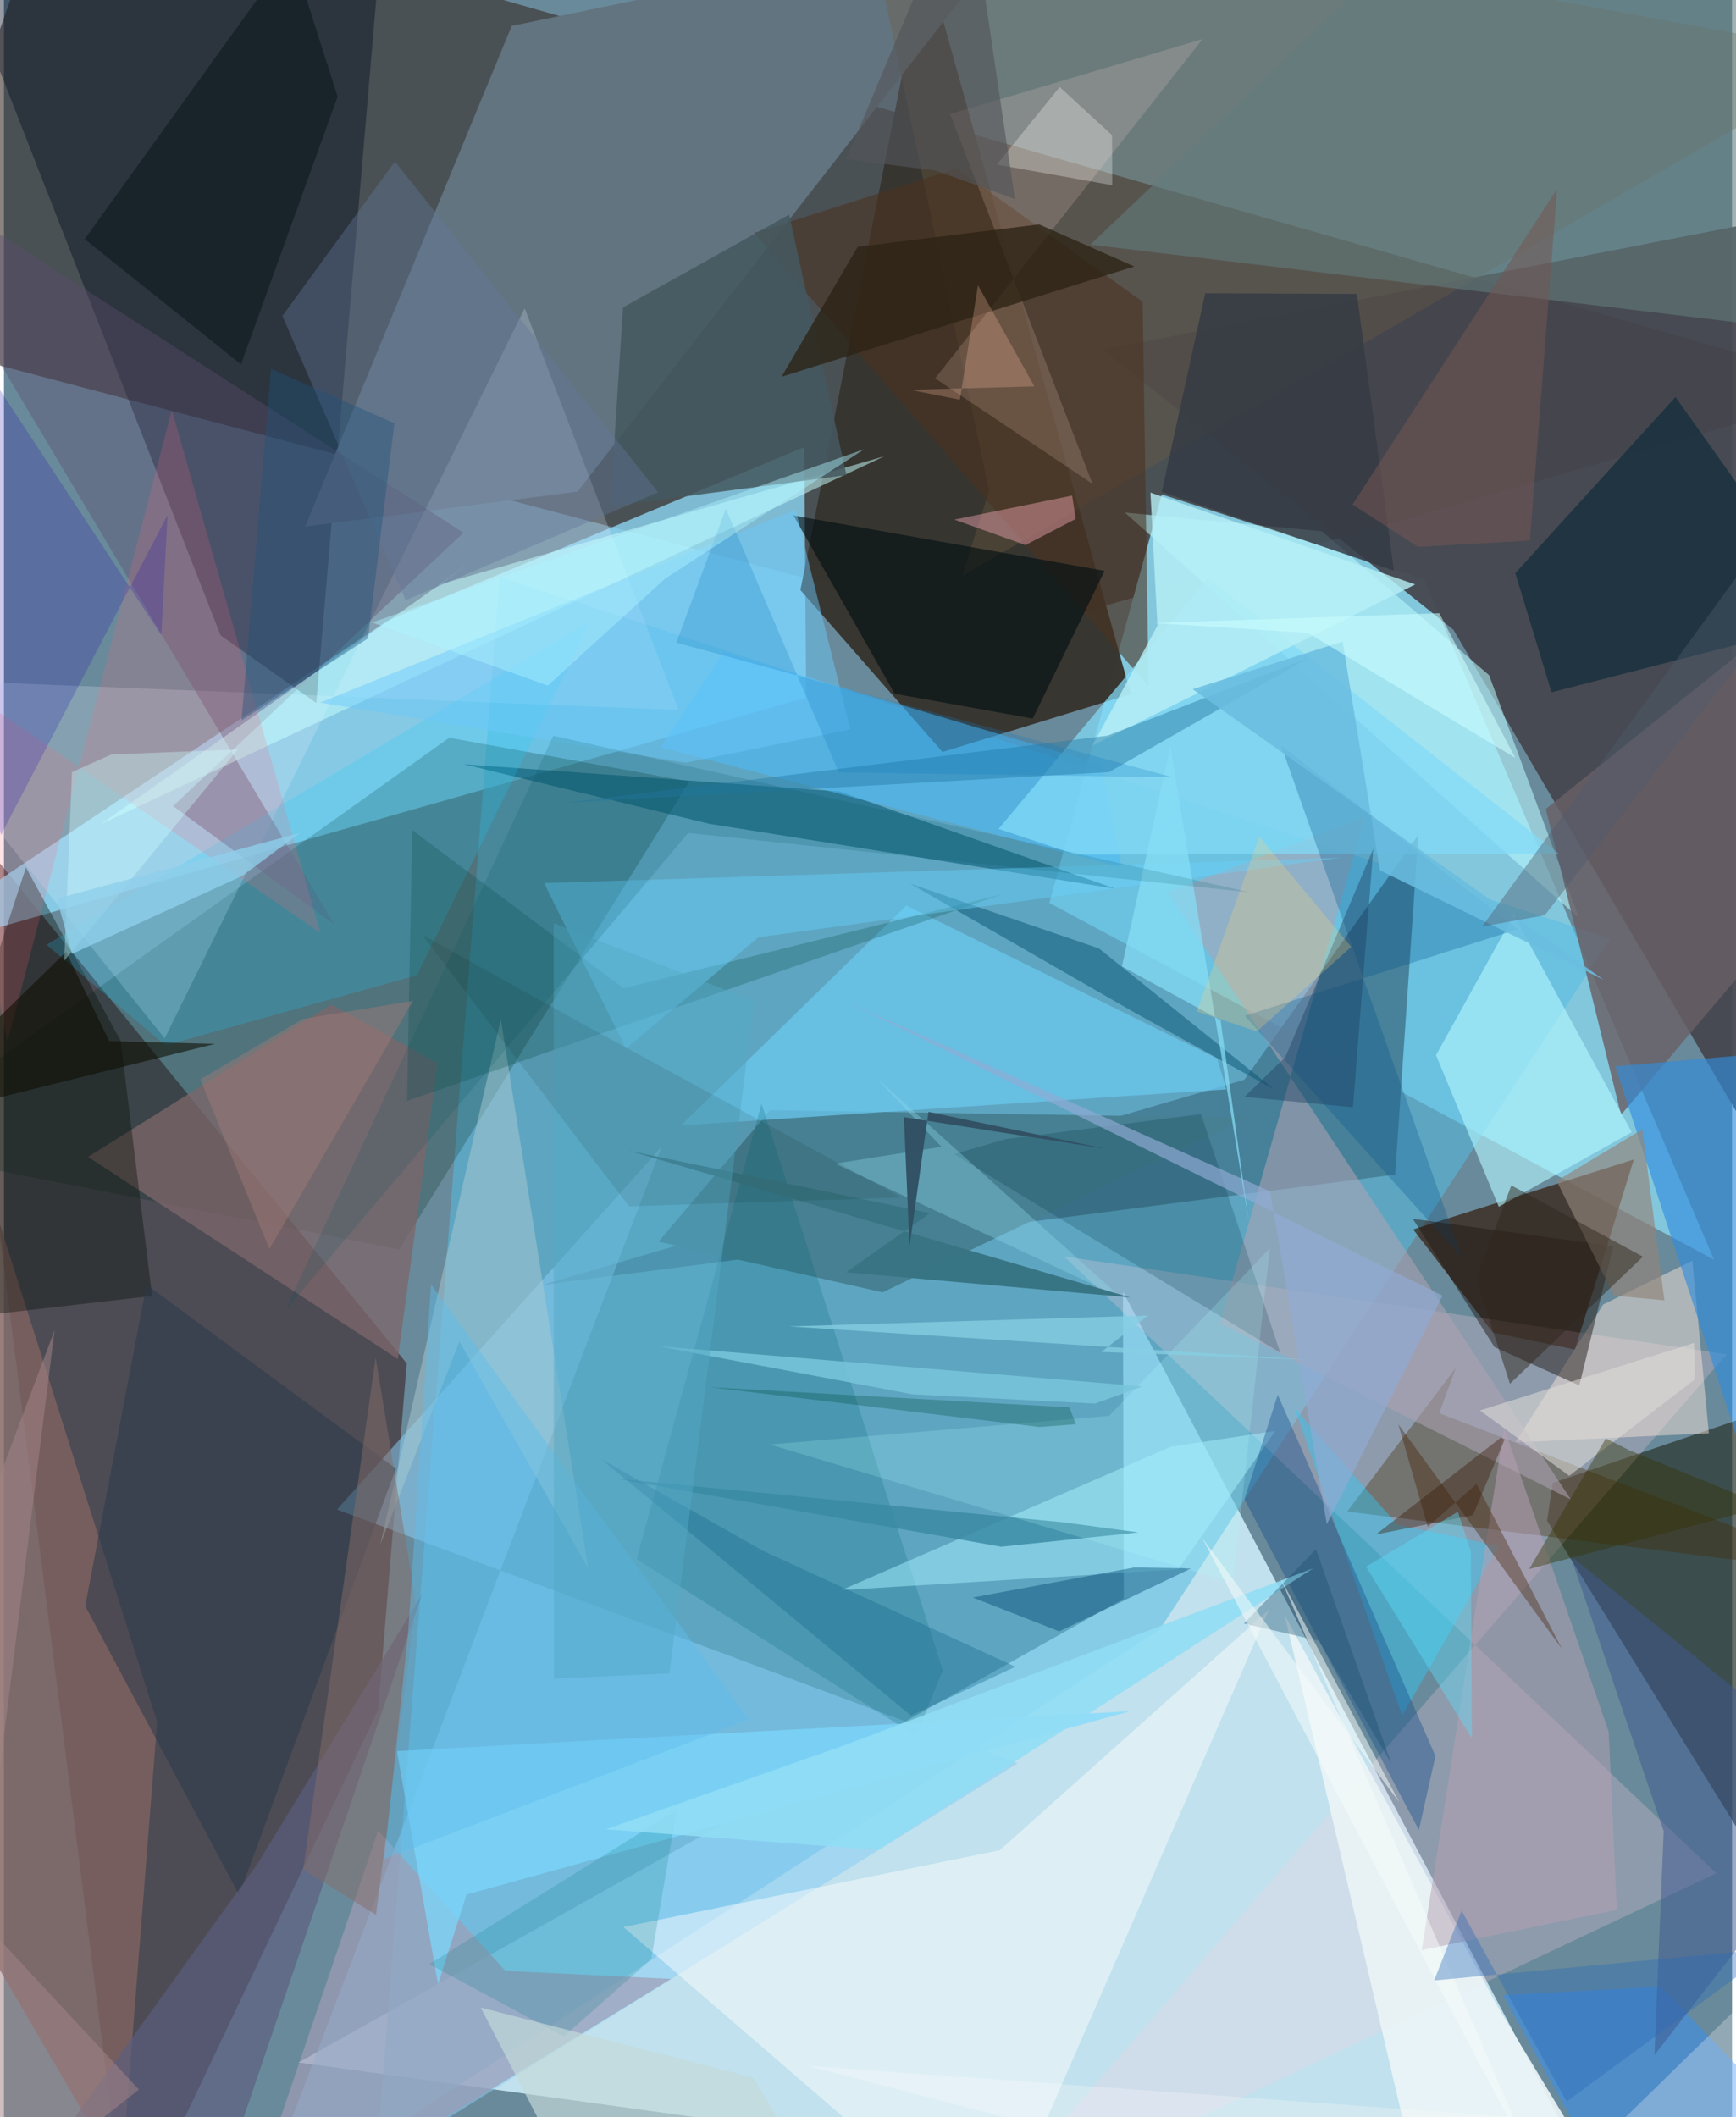 <svg xmlns="http://www.w3.org/2000/svg" width="228" height="278" viewBox="0 0 836 1024"><path fill="#698a9a" d="M0 0h836v1024H0z"/><path fill="#c9eaf5" fill-opacity=".91" d="M541.345 624.776l.395 148.408-399.188 224.373L784.714 1086z"/><path fill="#342823" fill-opacity=".576" d="M24.716-62L898 187.62 487.648 305.977l-541.67-142.89z"/><path fill="#2b0202" fill-opacity=".451" d="M180.96 827.196l-121.383 255.82-88.459-698.56 223.74 274.996z"/><path fill="#84c7dd" fill-opacity=".996" d="M560.096 239.12l-54.35 197.6 321.55 172.583L686.994 280.16z"/><path fill="#91defd" fill-opacity=".741" d="M388.092 337.429L-62 465.459l247.54-165.203 201.615-83.998z"/><path fill="#45464d" fill-opacity=".937" d="M701.21 304.596L898 639.762l-22.862-537.494L531.56 169.08z"/><path fill="#56bbe2" fill-opacity=".549" d="M239.767 279.03l537.261 174.94-217.767 334.012-378.186 245.883z"/><path fill="#37342f" fill-opacity=".98" d="M385.299 285.398l60.457-306.254 99.366 356.574-91.09 27.991z"/><path fill="#000a1e" fill-opacity=".408" d="M104.804 307.314L-39.651-62l222.522 29.06-31.782 372.934z"/><path fill="#627480" fill-opacity=".992" d="M492.66-38.611L245.644 12.536l-99.926 242.132 131.76-16.87z"/><path fill="#2b342f" fill-opacity=".714" d="M749.245 717.223l-2.704 18.274L898 980.597l-4.803-312.294z"/><path fill="#2e1301" fill-opacity=".651" d="M788.496 560.758l-106.765 33.869 38.506 49.837 39.743 8.26z"/><path fill="#477f98" fill-opacity=".965" d="M600.105 522.214L260.43 621.457 673.012 568.1l11.214-164.3z"/><path fill="#042d20" fill-opacity=".239" d="M215.398 356.816l116.152 21.148L191.2 604.346l-253.2-49.8z"/><path fill="#89cdf3" fill-opacity=".537" d="M161.122 730.11l329.295 122.724L115.913 1086l202.342-531.47z"/><path fill="#ffd5e4" fill-opacity=".243" d="M828.441 906.003l-358.55 169.316 363.451-420.313-320.482-47.31z"/><path fill="#816260" fill-opacity=".816" d="M74.109 832.877l-17.323 220.56L-62 849.996l16.634-395.24z"/><path fill="#bafaff" fill-opacity=".561" d="M542.287 247.92l95.27 9.043 80.92 69.618 43.557 117.503z"/><path fill="#478092" fill-opacity=".996" d="M425.053 625.045l175.805-84.392-230.225-3.674-53.969 63.55z"/><path fill="#e7efff" fill-opacity=".227" d="M-62 327.836l388.376 15.591-74.468-194.33L77.739 502.231z"/><path fill="#715c41" fill-opacity=".329" d="M463.5 278.61l13.07-41.128L413.23-62 898 27.175z"/><path fill="#00556f" fill-opacity=".537" d="M404.374 382.831l-181.993-13.217 118.664 28.798L537.7 429.86z"/><path fill="#7d676a" fill-opacity=".753" d="M209.86 514.243l-51.5-28.378-117.696 73.688 149.882 97.764z"/><path fill="#fff" fill-opacity=".459" d="M481.728 894.89l-182.059 37.163L477.833 1086l134.165-307.484z"/><path fill="#ffe8dc" fill-opacity=".451" d="M773.67 630.922l43.137-21.17 7.984 83.482-93.644 4.372z"/><path fill="#432800" fill-opacity=".349" d="M898 762.002l-203.665-78.499 8.077-21.981-52.583 69.568z"/><path fill="#6bc9ee" fill-opacity=".733" d="M436.553 437.944l-109.04 106.393 263.86-17.439-4.364-14.917z"/><path fill="#9e9db6" fill-opacity=".694" d="M322.647 957.128L112.86 1086l68.147-200.596 61.59 67.85z"/><path fill="#695f65" fill-opacity=".82" d="M898 402.778L782.292 539.202 745.917 391.26 898 269.145z"/><path fill="#b2f6ff" fill-opacity=".62" d="M787.453 547.606l-64.314 36.05-30.339-73.327 37.573-67.775z"/><path fill="#070e07" fill-opacity=".373" d="M-62 642.166l72.638-222.608 45.81 83.831 15.224 123.418z"/><path fill="#5e4e6e" fill-opacity=".392" d="M81.812 389.882l78.075 57.31L-62 74.857l284.316 182.774z"/><path fill="#ada3b3" fill-opacity=".553" d="M588.307 640.063l70.099-245.035-95.35 36.538 194.975 293.653z"/><path fill="#1b313f" fill-opacity=".867" d="M808.645 191.994l-77.49 85.232 17.524 57.594 136.493-35.02z"/><path fill="#328cdd" fill-opacity=".635" d="M841.976 706.087L779.48 515.732l91.546-7.897L898 459.11z"/><path fill="#4b331f" fill-opacity=".58" d="M461.017 81.47l89.838 64.471 2.881 185.998L362.97 112.706z"/><path fill="#000e11" fill-opacity=".612" d="M430.896 335.543l-48.96-86.238 150.547 26.789-34.793 71.46z"/><path fill="#006774" fill-opacity=".224" d="M441.227 839.59l-135.16-85.46 60.438-220.317 87.681 274.058z"/><path fill="#a5f0ff" fill-opacity=".498" d="M564.498 699.734l-159.38 69.344 162.934-9.986 47.044-67z"/><path fill="#ebf5f7" fill-opacity=".918" d="M690.966 1086l-71.381-304.801L723.2 971.51l61.122 101.139z"/><path fill="#4dbbf8" fill-opacity=".561" d="M540.778 419.496l-9.988-49.74-182.614-54.293-30.41 45.995z"/><path fill="#83daf6" fill-opacity=".737" d="M518.488 413.316l233.588-.523-169.653-133.15-101.26 121.287z"/><path fill="#3691f8" fill-opacity=".506" d="M725.137 964.97l76.486-4.085L898 1061.235 792.15 1086z"/><path fill="#1aceff" fill-opacity=".208" d="M283.872 300.27L20.604 456.954l57.52 48.661 121.63-33.945z"/><path fill="#2ccdfd" fill-opacity=".416" d="M676.43 829.831l-52.156-148.89 49.86 56.5 49.107 10.34z"/><path fill="#00558e" fill-opacity=".286" d="M600.255 491.325L705.459 608.57l-87.66-248.15 114.539 89.016z"/><path fill="#ffdacd" fill-opacity=".173" d="M457.745 55.175L579.85 18.897 450.477 182.995l76.142 51.048z"/><path fill="#201813" fill-opacity=".478" d="M681.575 589.499l97.014 13.251-16.473 67.364-41.052-18.595z"/><path fill="#aaccd1" fill-opacity=".482" d="M220.315 648.824l-38.326 98.457 58.374-254.233 42.33 265.662z"/><path fill="#b7f0f6" fill-opacity=".796" d="M526.589 360.632l31.444-58.028-3.404-64.37 128.088 44.442z"/><path fill="#c6ffff" fill-opacity=".514" d="M46.892 398.597l378.947-177.891-215.57 62.14 16.024-11.076z"/><path fill="#0a4c49" fill-opacity=".263" d="M299.783 477.997l-102.307-76.555-2.458 131.058 288.164-100.068z"/><path fill="#134e8a" fill-opacity=".392" d="M600.086 725.134l16.144-50.572 76.275 174.803-8.005 35.767z"/><path fill="#333a44" fill-opacity=".804" d="M581.134 141.835l73.358.33 17.912 133.864-112.296-38.097z"/><path fill="#2c3b4b" fill-opacity=".557" d="M113.784 916.555L39.31 776.773l29.656-155.422 120.644 88.964z"/><path fill="#45585f" fill-opacity=".863" d="M299.496 148.678l80.355-44.883 27.724 125.983-114.315 15.08z"/><path fill="#055370" fill-opacity=".478" d="M529.745 458.736l84.707 68.133-67.595-37.172-108.402-62.267z"/><path fill="#7cd9ff" fill-opacity=".694" d="M209.992 959.684l13.767-43.341 320.965-88.696-354.598 19.3z"/><path fill="#b6a1b3" fill-opacity=".522" d="M776.293 837.537l-50.549-146.928-39.866 252.583 94.396-19.475z"/><path fill="#68d1fc" fill-opacity=".42" d="M645.706 414.878l-280.737 38.46-64.054 53.968-39.59-80.188z"/><path fill="#0b191d" fill-opacity=".6" d="M139.05-23.274L39.06 115.664l75.617 60.57L161.42 46.728z"/><path fill="#637b7b" fill-opacity=".592" d="M896.614 162.925L525.57 118.337 686.764-34.862 865.581-11.86z"/><path fill="#003240" fill-opacity=".208" d="M484.565 550.978l94.54-12.124 38.324 115.411-157.819-96.044z"/><path fill="#2b2314" fill-opacity=".765" d="M546.842 128.878L376.16 182.244l36.82-62.857 87.786-10.85z"/><path fill="#3e5a8f" fill-opacity=".518" d="M802.933 885.676l-4.488 108.307L898 865.906 757.842 752.453z"/><path fill="#ff6976" fill-opacity=".18" d="M1.687 504l-35.375-180.93 186.775 128.145L81.21 198.356z"/><path fill="#64789c" fill-opacity=".388" d="M194.305 290.37l-59.597-137.567 54.433-74.68 127.306 159.988z"/><path fill="#93dcef" fill-opacity=".337" d="M453.492 554.659l-31.926-33.773 118.916 106.743-138.396-64.838z"/><path fill="#287fa7" fill-opacity=".478" d="M534.556 373.46l97.215-55.576-97.899 37.933-261.912 32.371z"/><path fill="#faabba" fill-opacity=".427" d="M516.76 239.69l1.713 11.306-24.306 12.639-34.406-12.319z"/><path fill="#387483" fill-opacity=".984" d="M407.442 615.35l137.369 12.154-242.369-70.895 145.568 30.139z"/><path fill="#3989a2" fill-opacity=".824" d="M482.387 748.1L295.79 715.12l217.346 21.26 35.704 4.798z"/><path fill="#014a73" fill-opacity=".427" d="M510.532 789.043l63.832-30.467-27.52-.455-78.176 14.538z"/><path fill="#5b5f7f" fill-opacity=".671" d="M202.17 771.326l-79.718 130.438-92.849 128.838L94.846 1086z"/><path fill="#2413ae" fill-opacity=".224" d="M79.136 249.144l-80.582 154.74-54.328-297.059L76.104 307.213z"/><path fill="#6cc9fb" fill-opacity=".475" d="M152.987 339.833L329.754 368.9l79.706-16.074-26.503-106.319z"/><path fill="#92857a" fill-opacity=".651" d="M792.628 546.185l-41.5 24.972 27.779 55.485 24.363 2.285z"/><path fill="#856c68" fill-opacity=".49" d="M179.977 926.182l-35.21-22.05 35.04-247.542 19.513 118.962z"/><path fill="#007f80" fill-opacity=".196" d="M325.442 875.47l-12.282 72.05-42.378 37.485-65.04-35.018z"/><path fill="#0e0e00" fill-opacity=".569" d="M50.9 503.551l-20.857-43.183-85.714 83.727 157.712-39.189z"/><path fill="#60bdeb" fill-opacity=".455" d="M195.604 788.8l-11.588 110.38 176.38-67.51L206.605 621.3z"/><path fill="#cfffff" fill-opacity=".353" d="M113.139 362.483l-61.187 2.444-19.031 8.502-3.763 91.283z"/><path fill="#b4ffff" fill-opacity=".188" d="M370.42 698.654l224.134 66.94L612.4 603.76l-77.767 81.061z"/><path fill="#90acd4" fill-opacity=".659" d="M612.503 576.175l27.45 160.996 55.997-110.538-287.16-141.639z"/><path fill="#87def5" fill-opacity=".722" d="M540.854 467.374l23.402-106.308 38.014 230.097-13.729-97.712z"/><path fill="#c3d9da" fill-opacity=".675" d="M362.544 1004.942l-131.908-33.975 28.082 54.363L411.136 1086z"/><path fill="#431f00" fill-opacity=".369" d="M674.59 688.931l14.203 49.537 23.604-20.756 41.356 79.84z"/><path fill="#745554" fill-opacity=".529" d="M738.205 261.432L751.39 91.294 652.422 244.01l31.679 20.532z"/><path fill="#fefffc" fill-opacity=".294" d="M510.727 42.094l25.324 23.258.104 24.237-55.86-9.982z"/><path fill="#90ddf5" fill-opacity=".886" d="M407.036 843.931l-115.933 40.867 131.983 9.962 210.169-136.164z"/><path fill="#1e537a" fill-opacity=".392" d="M188.875 204.712l-12.758 104.07-61.189 39.645 14.252-170.074z"/><path fill="#77c5db" fill-opacity=".863" d="M439.62 674.393l88.177 4.457 22.922-8.279-234.52-19.518z"/><path fill="#fffdfb" fill-opacity=".275" d="M389.085 999.202L720.99 1086 898 913.1l-58.882 118.73z"/><path fill="#194b6a" fill-opacity=".353" d="M599.845 785.24l36.356 8.424 35.064 59.548-36.527-103.933z"/><path fill="#1f4060" fill-opacity=".416" d="M662.463 410.439l-42.57 100.841-19.713 19.216 52.423 5.048z"/><path fill="#ffd67b" fill-opacity=".251" d="M607.295 404.657l-30.2 84.565 29.07 9.627 45.613-40.864z"/><path fill="#f5fbfa" fill-opacity=".529" d="M617.29 762.71l125.657 290.637-163.205-309.351 95.287 127.693z"/><path fill="#1b6c91" fill-opacity=".384" d="M367.162 750.063l122.147 56.078-50.514 23.64-149.717-123.98z"/><path fill="#54a9c5" fill-opacity=".486" d="M265.92 446.508l97.002 37.654-40.98 325.197-55.883 2.496z"/><path fill="#00515e" fill-opacity=".161" d="M265.775 355.853l336.695 75.69-271.449-28.652-195.104 231.134z"/><path fill="#e0ddd9" fill-opacity=".541" d="M714.03 682.207l103.58-32.685.462 17.615-60.84 46.656z"/><path fill="#6abde0" fill-opacity=".867" d="M647.62 310.285l-72.54 23.062 198.823 140.531-108.226-52.913z"/><path fill="#313100" fill-opacity=".408" d="M737.864 758.886l37.068-63.15 11.495 5.781 66.265 27.013z"/><path fill="#4d5b6c" fill-opacity=".416" d="M745.42 442.668l-30.356 5.488 175.002-240.432L898 245.158z"/><path fill="#8fcfea" fill-opacity=".792" d="M115.122 423.73l28.134-20.885-117.68 31.802 7.344 26.745z"/><path fill="#034f42" fill-opacity=".306" d="M515.449 680.714l-173.846-9.77 159.301 19.238 17.635-1.333z"/><path fill="#361800" fill-opacity=".373" d="M710.677 732.84l-46.97 9.344 60.44-46.84 1.865.856z"/><path fill="#a28487" fill-opacity=".529" d="M-62 873.637L24.486 643.37-30.697 1086l95.977-75.33z"/><path fill="#2c69b9" fill-opacity=".38" d="M755.99 1016.454l-50.82-92.346-13.28 33.767 165.134-15.589z"/><path fill="#315063" fill-opacity=".976" d="M435.383 540.316l2.706 62.4 9.177-64.927 85.767 17.848z"/><path fill="#85cee2" fill-opacity=".765" d="M530.868 653.873l99.758 3.79-250.92-16.127 173.774-5.264z"/><path fill="#5edefb" fill-opacity=".412" d="M709.639 750.386l.508 90.401-51.223-83.049 44.448-26.548z"/><path fill="#54555a" fill-opacity=".627" d="M450.58 82.438l-43.117-5.371L465.69-62l23.365 158.24z"/><path fill="#30271e" fill-opacity=".486" d="M792.894 607.828l-63.682-34.509-17.006 45.19 16.351 50.754z"/><path fill="#001300" fill-opacity=".09" d="M302.4 583.452L202.235 452.03l77.813 43.28 154.09 83.836z"/><path fill="#177ec2" fill-opacity=".251" d="M403.828 373.531L349.23 246.027l-23.947 64.818 240.295 65.122z"/><path fill="#aef5ff" fill-opacity=".439" d="M178.118 301.08l238.083-83.835-96.352 62.62-56.787 51.74z"/><path fill="#a17b76" fill-opacity=".459" d="M95.013 522.008l49.58-29.206 53.296-8.727-69.482 120.071z"/><path fill="#caffff" fill-opacity=".569" d="M630.781 306.105l-74.532-4.77 138.122-4.748 36.783 70.001z"/><path fill="#f6b79e" fill-opacity=".282" d="M438.393 188.534l24.054 4.801 8.746-55.376 27.287 48.906z"/></svg>